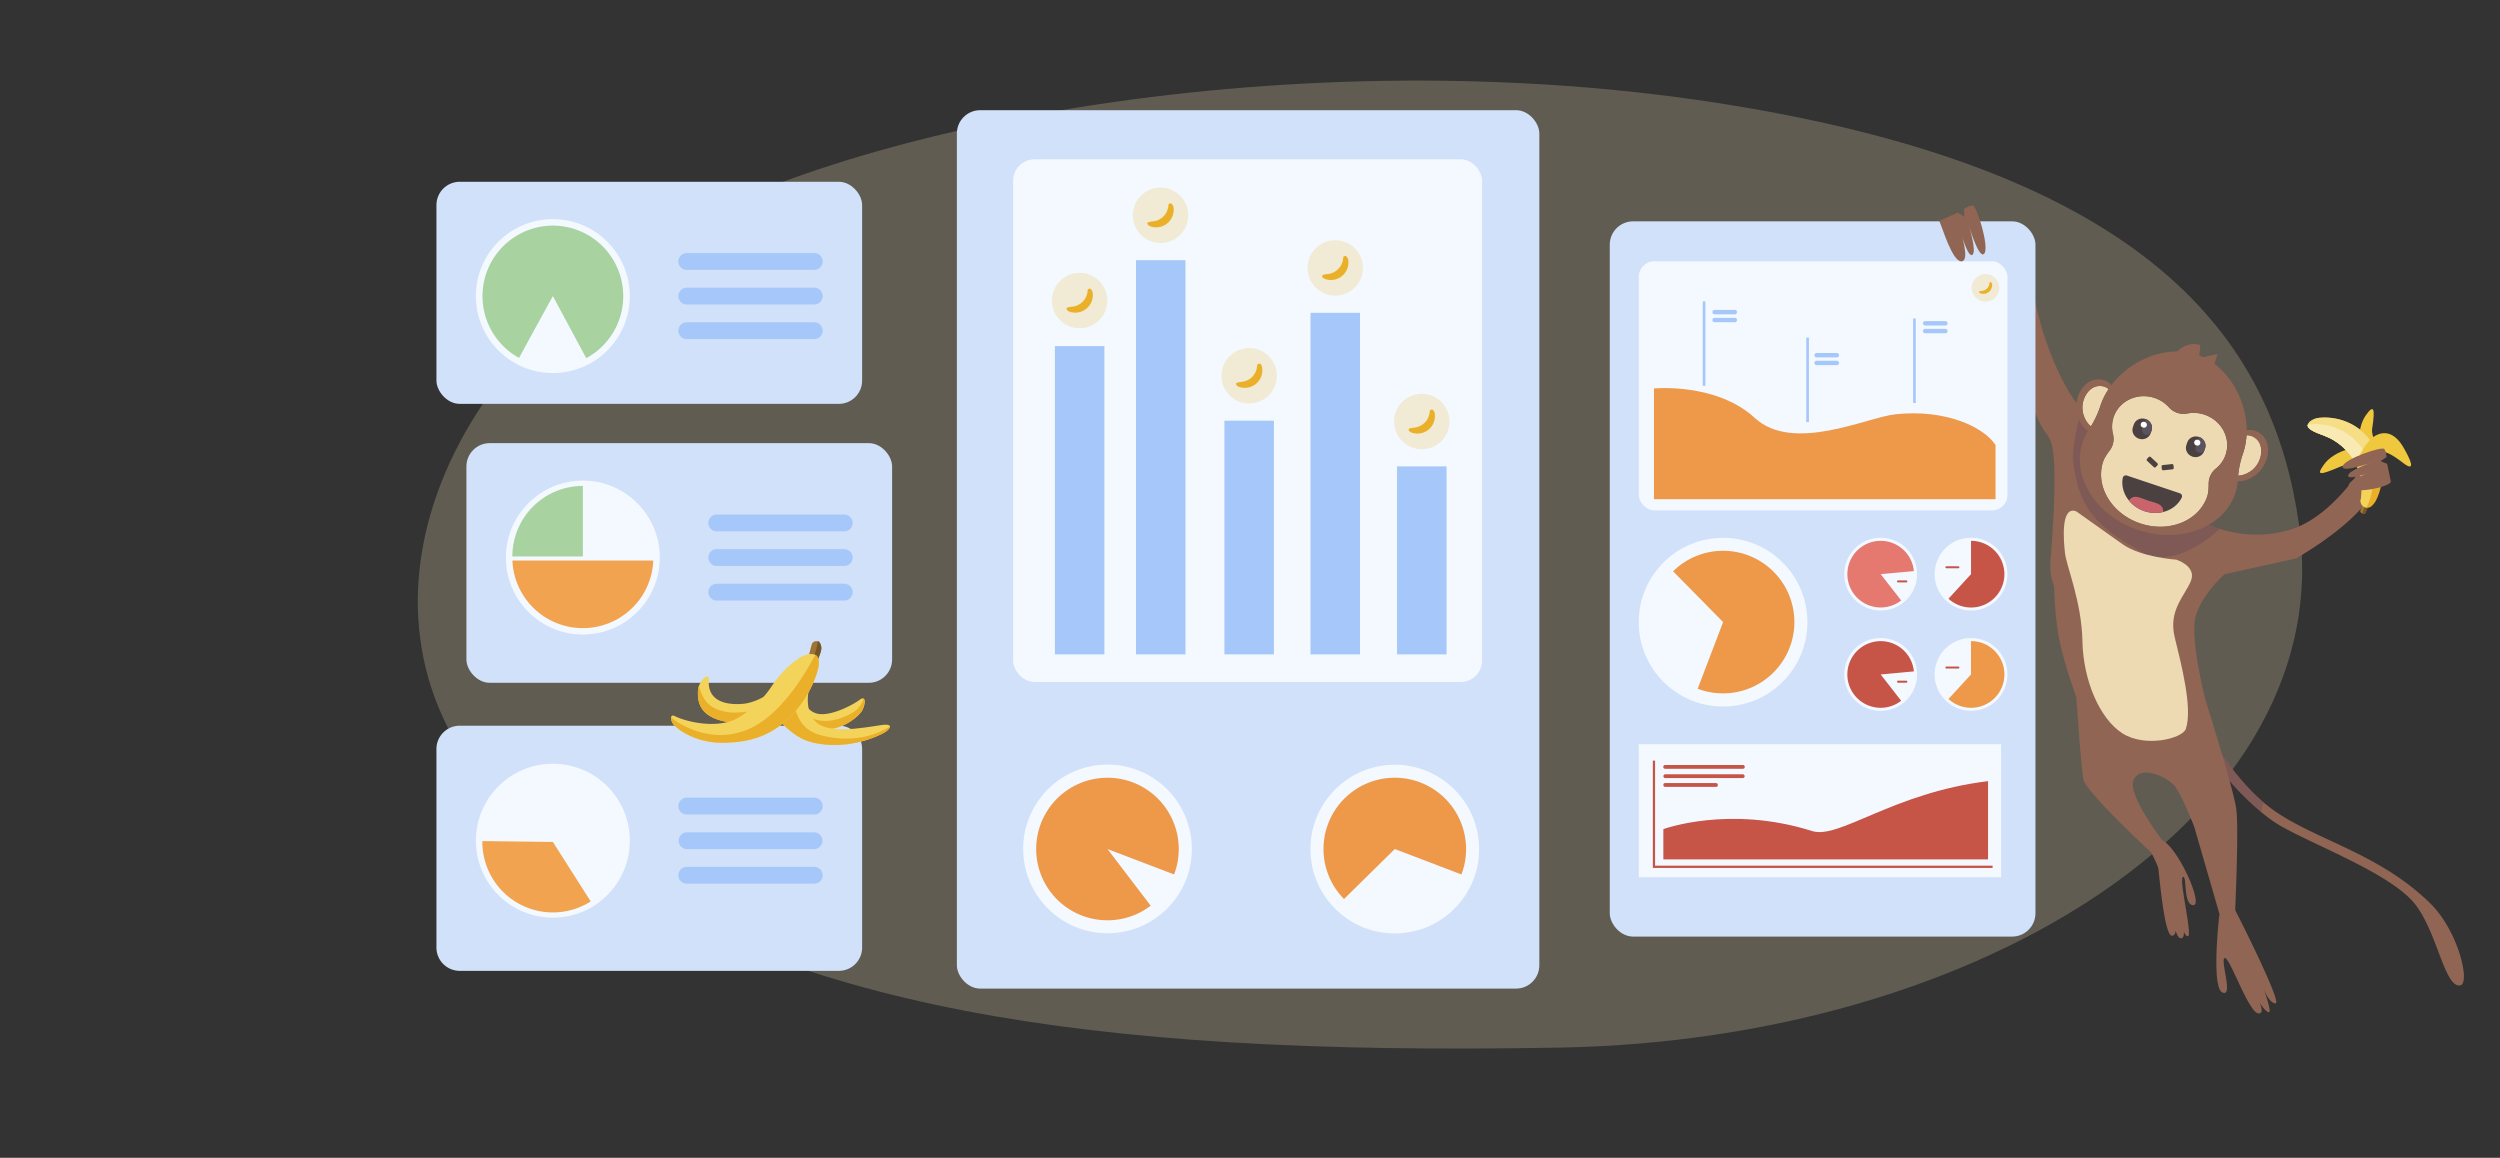 <svg xmlns="http://www.w3.org/2000/svg" viewBox="0 0 2907.53 1346.52"><rect x="0" y="0" width="2907.53" height="1346.52" fill="#333333" stroke="none"/><defs><style>.cls-1{isolation:isolate;}.cls-2,.cls-5{fill:#eddab3;}.cls-2{opacity:0.25;}.cls-2,.cls-4{mix-blend-mode:multiply;}.cls-3{fill:#916554;}.cls-4{fill:#654659;opacity:0.4;}.cls-6{fill:#4b4141;}.cls-7{fill:#c9646d;}.cls-8{fill:#5b5460;}.cls-9{fill:#fff;}.cls-10{fill:#f0c83e;}.cls-11{fill:#9c7435;}.cls-12{fill:#735628;}.cls-13,.cls-25{fill:#ebb02a;}.cls-14{fill:#f3d35a;}.cls-15{fill:#f5de85;}.cls-16{fill:#f9eab3;}.cls-17{fill:#d1e1f9;}.cls-18{fill:#f3f9ff;}.cls-19{fill:#ee9849;}.cls-20{fill:#a6c7f9;}.cls-21{fill:#c65447;}.cls-22{fill:#e57970;}.cls-23{fill:#a8d29f;}.cls-24{fill:#f1a34f;}.cls-25{opacity:0.2;}</style></defs><g class="cls-1"><g id="_Layer_" data-name="&lt;Layer&gt;"><path class="cls-2" d="M1815,1218.34c494.23-9.11,906.3-275.2,858.72-608.7C2644.8,406.81,2515.3,204,2012.8,122.18S967.57,147.23,750,288.81C449.47,484.36,388.72,814.19,654.73,991.44S1245.45,1228.84,1815,1218.34Z"/></g><g id="Слой_2" data-name="Слой 2"><path class="cls-3" d="M2861.29,1146c-18.62,3.3-27.23-65.3-54.48-96.77-32.82-37.9-133-72.56-164.22-94.94-4.29-3.08-8.48-6.32-12.52-9.67-34.22-28.25-58.87-63.6-58.87-63.6l-19.89-27.77,8.11-15.36s30.89,59.22,73.43,95.53a160,160,0,0,0,14.38,11c49.77,33.62,121.09,49.09,179.38,106.41C2859.2,1082.85,2873.37,1143.83,2861.29,1146Z"/><path class="cls-4" d="M2632.85,933.39a35.56,35.56,0,0,0-2.78,11.2c-34.22-28.25-58.87-63.6-58.87-63.6l-19.89-27.77,8.11-15.36S2590.31,897.08,2632.85,933.39Z"/><path class="cls-3" d="M2769.35,547.75c-1.16,8.12-5.06,20.56-16.67,35.7-26.86,35-82.24,65.91-82.24,65.91l-83.26,18.46a147.35,147.35,0,0,0-14.26,15c-7.57,9.1-16,21.42-19.42,34.29-2.28,8.52-1.79,22-.12,36.29,3.37,28.76,11.54,60.56,11.54,60.56s21.88,69.28,31.58,107.19c2.13,8.31,3.67,15.11,4.26,19.35.3,2.22.55,5.14.73,8.61.09,2,.18,4.27.24,6.66.78,29.48-1.33,83.11-2.2,102.86-.1,2.38-.19,4.27-.25,5.56s-.09,2-.09,2l-9.16,17.62-1.76,3.39-.85-2.94-5.61-19.39-29.45-101.68-.42-1.4s-12.64-33.34-21.61-46.19-43.72-27.29-49.48-6.85c-3.92,13.9,18.71,47.91,33.57,68.24,7,9.55,12.26,16.08,12.26,16.08l-19.17,3.11s-2.16-1.9-5.84-5.18c-17.67-15.76-76.08-71.9-78.52-84.25-2.92-14.8-8.39-96.24-8.39-96.24s-15.58-41.41-20.93-73.12c-4.4-26.11-4.84-55.68-4.84-55.68a67.43,67.43,0,0,1-4.54-24.29c0-1.88.09-3.77.24-5.65,2.84-33.62,8.48-113,.86-137-2.19-6.94-6.64-11.47-9.4-15.92-9.45-15.3-23.27-55.3-23.27-55.3s-23.42-60.32-21.65-119.72c2.46-83,22.79-15.2,22.79-15.2l10.55,30.07s9.83,64.15,42.55,118.53a167.49,167.49,0,0,0,13.94,19.31c9.7,11.87,22,24.75,35.27,37.66,48.71,47.31,111.06,95,111.06,95a87.21,87.21,0,0,0,12.71,5.36l1.64.56a137.26,137.26,0,0,0,80,1.47c53.85-15.19,92.53-84.23,92.53-84.23l15.11,5S2770.3,541.11,2769.35,547.75Z"/><path class="cls-3" d="M2550.84,1052.76c-12.19-.37-7-35.31-12.07-32.78s11.74,69.39,5.66,68.83c-2-.19-3.49-2.42-4.54-5.32a.32.32,0,0,0,0,.07c.15,4.07-.54,7.47-3.25,7.69s-4.77-3.81-6.3-8.82c-.25,3.18-1.4,5.56-4.22,5.83-9.18.87-15-73.3-16-78.29,0-.15-.06-.32-.11-.49-1.07-4.19-6.08-14.09-8.37-18.51l-1.14-2.19s-.07-.22-.18-.61l7.36,5.32-6.8-10.75s8.31-1.41,13.17,2,4.81,5,4.81,5,1-4.61-5.21-13.14l.05,0c.23.1.46.2.68.32C2533.92,986.56,2562.9,1053.12,2550.84,1052.76Z"/><path class="cls-3" d="M2646.4,1167c-7.73-.83-13-15.32-13.64-17.27.79,2.79,9.61,27.75,6,27.59a4.36,4.36,0,0,1-2-.9c-2.4-1.62-5.93-5.41-8.72-10.87a34.31,34.31,0,0,1,2.19,8h0c.36,3.32-.59,5.47-3.94,5-11.55-1.75-33.53-66.87-39-64.32s10.68,46-2.64,40c-8.57-3.83-7.56-40.29-5.76-65.83,1-14.17,2.26-25,2.26-25l.67,1.41,6.06,12.8s3.25-6.26,2.9-11.87c-.26-4.31-.8-9.45-1-11.59a5.52,5.52,0,0,1,.55-.26l7.95,9,.84-5.19c.15.26.3.52.44.8,0,0,0,0,0,.06h0c3.83,7.41,18.25,36,30.26,61.93.07.13.12.25.18.37s0,0,0,.08a.37.37,0,0,0,.05.11c.12.27.23.49.32.7a.88.88,0,0,1,.09.2c.09.18.16.34.22.45l.12.28C2641.73,1146.47,2650.32,1167.42,2646.4,1167Z"/><path class="cls-4" d="M2581.73,615.08c-17.33,15.65-58.07,46.39-92.27,26.22-44.78-26.41-71.46-44.75-78.16-104-1.91-16.88,6.09-49.78,9.76-60.83a464,464,0,0,0,35.27,37.65c48.7,47.31,111.05,95,111.05,95a87.73,87.73,0,0,0,12.72,5.36Z"/><path class="cls-3" d="M2452.27,452.58a79.82,79.82,0,0,0-9.31,18.84l-.45,1.38a107.28,107.28,0,0,1-10.72,23c-3.27-2.57-6.21-6.52-8.31-12.37-5.53-15.38,4.21-33.83,17.6-34.46a15.8,15.8,0,0,1,11.23,3.51A.21.21,0,0,1,2452.27,452.58Z"/><path class="cls-5" d="M2452.27,452.58a79.82,79.82,0,0,0-9.31,18.84l-.45,1.38a107.28,107.28,0,0,1-10.72,23c-3.27-2.57-6.21-6.52-8.31-12.37-5.53-15.38,4.21-33.83,17.6-34.46a15.8,15.8,0,0,1,11.23,3.51A.21.21,0,0,1,2452.27,452.58Z"/><path class="cls-3" d="M2617.1,548.32c-5.19,3.39-9.91,4.78-14.07,4.86a107,107,0,0,1,5.31-24.84c.16-.46.32-.92.47-1.38a79.56,79.56,0,0,0,3.92-20.72,15.78,15.78,0,0,1,11.08,4C2634.12,518.77,2630.78,539.37,2617.1,548.32Z"/><path class="cls-5" d="M2617.1,548.32c-5.19,3.39-9.91,4.78-14.07,4.86a107,107,0,0,1,5.31-24.84c.16-.46.32-.92.47-1.38a79.56,79.56,0,0,0,3.92-20.72,15.78,15.78,0,0,1,11.08,4C2634.12,518.77,2630.78,539.37,2617.1,548.32Z"/><path class="cls-3" d="M2577.21,544.82a22.61,22.61,0,0,0-8.52,17.61c0,5.18-.33,10.9-1.64,14.81-9.57,28.6-44.43,42.71-77.86,31.51s-52.76-43.45-43.18-72c1.31-3.91,4.48-8.69,7.61-12.81a22.61,22.61,0,0,0,3.81-19.19,35.09,35.09,0,0,1,.74-19.6c6.36-19,27.68-29,47.63-22.29a39.33,39.33,0,0,1,16.79,10.95,22.67,22.67,0,0,0,21.24,7.11,39.3,39.3,0,0,1,20,1.37c19.95,6.68,31,27.49,24.6,46.48a35.11,35.11,0,0,1-11.21,16.09Z"/><path class="cls-5" d="M2577.21,544.82a22.61,22.61,0,0,0-8.52,17.61c0,5.18-.33,10.9-1.64,14.81-9.57,28.6-44.43,42.71-77.86,31.51s-52.76-43.45-43.18-72c1.31-3.91,4.48-8.69,7.61-12.81a22.61,22.61,0,0,0,3.81-19.19,35.09,35.09,0,0,1,.74-19.6c6.36-19,27.68-29,47.63-22.29a39.33,39.33,0,0,1,16.79,10.95,22.67,22.67,0,0,0,21.24,7.11,39.3,39.3,0,0,1,20,1.37c19.95,6.68,31,27.49,24.6,46.48a35.11,35.11,0,0,1-11.21,16.09Z"/><path class="cls-6" d="M2473.56,553.05a3.66,3.66,0,0,0-4.76,2.77c-3,16,7.57,32.76,25.18,38.65s36.1-1.09,43.38-15.69a3.66,3.66,0,0,0-2.14-5.08Z"/><path class="cls-7" d="M2476,582.1a39.64,39.64,0,0,0,39.82,13.33c.4-9.48-8.26-10.17-17.68-13.32S2481.37,574.29,2476,582.1Z"/><path class="cls-3" d="M2630.05,505.19c-6.23-5.18-12.41-5.62-17.17-4.66a90.77,90.77,0,0,0-.54-9.58q-.37-3.49-1-7c-4.24-23.72-17.1-46.54-35.89-60.66l3.39-11.52-16.44,3.63-1.59-.72c-1-.43-2-.84-3-1.22l.88-9.28.26-2.71c-.68-.23-1.36-.43-2-.59-13.08-3.23-23.3,6.22-25,7.87-23.5,0-47.49,10.43-65.16,26.8q-2.6,2.4-5,5a93.34,93.34,0,0,0-6.2,7.32c-.13-.15-.27-.31-.42-.46-3.25-3.45-8.34-6.53-16.09-6.16-17,.79-29.37,24.24-22.35,43.78,2.87,8,6.95,13.16,11.48,16.38l-.48.79a62,62,0,0,0-5.6,12.2c-9.89,29.53,3.38,62.22,30.84,83.85a109.27,109.27,0,0,0,20.88,12.9,114.75,114.75,0,0,0,11.83,4.82l1,.33c49,16.4,99.5-2.63,112.85-42.5a62.25,62.25,0,0,0,2.88-13.12c0-.3.07-.61.09-.91,5.56.15,12-1.54,19-6.17C2638.9,542.23,2643.14,516.06,2630.05,505.19Zm-177.78-52.61a79.82,79.82,0,0,0-9.31,18.84l-.45,1.38a107.28,107.28,0,0,1-10.72,23c-3.27-2.57-6.21-6.52-8.31-12.37-5.53-15.38,4.21-33.83,17.6-34.46a15.8,15.8,0,0,1,11.23,3.51A.21.21,0,0,1,2452.27,452.58Zm128.55,88.88a34.77,34.77,0,0,1-3.61,3.36,22.61,22.61,0,0,0-8.52,17.61c0,5.18-.33,10.9-1.64,14.81-9.57,28.6-44.43,42.71-77.86,31.51s-52.76-43.45-43.18-72c1.31-3.91,4.48-8.69,7.61-12.81a22.61,22.61,0,0,0,3.81-19.19,35.09,35.09,0,0,1,.74-19.6c6.36-19,27.68-29,47.63-22.29a39.33,39.33,0,0,1,16.79,10.95,22.67,22.67,0,0,0,21.24,7.11,39.3,39.3,0,0,1,20,1.37c19.95,6.68,31,27.49,24.6,46.48A34.48,34.48,0,0,1,2580.82,541.46Zm36.28,6.86c-5.19,3.39-9.91,4.78-14.07,4.86a107,107,0,0,1,5.31-24.84c.16-.46.32-.92.47-1.38a79.56,79.56,0,0,0,3.92-20.72,15.78,15.78,0,0,1,11.08,4C2634.12,518.77,2630.78,539.37,2617.1,548.32Z"/><rect class="cls-6" x="2499.98" y="530.33" width="6.13" height="13.93" rx="1.5" transform="translate(401.3 1999) rotate(-46.93)"/><rect class="cls-6" x="2518.1" y="536.4" width="6.13" height="13.93" rx="1.5" transform="translate(2245.94 3107.7) rotate(-96.04)"/><path class="cls-6" d="M2487.6,510.24h0c-5.73-1.92-8.89-7.88-7.08-13.3l1.1-3.28c1.82-5.42,7.93-8.27,13.66-6.35h0c5.72,1.92,8.89,7.87,7.07,13.3l-1.09,3.27C2499.44,509.31,2493.33,512.15,2487.6,510.24Z"/><path class="cls-8" d="M2495.28,487.31l-3.84,11.46a5.47,5.47,0,0,0,10.36,3.47l.55-1.63C2504.17,495.18,2501,489.23,2495.28,487.31Z"/><ellipse class="cls-9" cx="2493.08" cy="493.86" rx="3.45" ry="3.64" transform="translate(1233.08 2701.07) rotate(-71.48)"/><path class="cls-6" d="M2549.8,531.07h0c-5.73-1.92-8.89-7.88-7.08-13.3l1.1-3.28c1.82-5.42,7.93-8.27,13.66-6.35h0c5.72,1.92,8.89,7.87,7.07,13.3l-1.09,3.27C2561.64,530.14,2555.52,533,2549.8,531.07Z"/><path class="cls-8" d="M2557.48,508.14l-3.84,11.46a5.47,5.47,0,0,0,10.36,3.48l.55-1.64C2566.37,516,2563.2,510.06,2557.48,508.14Z"/><ellipse class="cls-9" cx="2555.28" cy="514.69" rx="3.45" ry="3.64" transform="translate(1255.77 2774.26) rotate(-71.48)"/><path class="cls-5" d="M2414.76,594.75s31.54,22.38,53.53,38S2531,650.89,2531,650.89s24.17,7.42,17,24.88-26.41,34-18.8,65.34,21,82.29,13,106.46c-3.8,11.51-47.51,22.22-73.92,5.21s-45.49-61.5-46.39-107.15-18.45-86.87-20.24-102.09S2396.53,587.59,2414.76,594.75Z"/><path class="cls-10" d="M2745.53,541.76s-8.9-5.27-24.94,1.46c-22.93,9.63-27.09,10-17.83-2.89s26.08-17.18,26.08-17.18Z"/><path class="cls-10" d="M2766.83,522.92s-9.42-15.16-8-24.15c3.8-24.57,1.81-28.76-7.31-15.8s-7.71,30.26-7.71,30.26Z"/><path class="cls-11" d="M2756.3,584l-6.11-2.52-5,12.06a2.45,2.45,0,0,0,1.33,3.19l1.59.66a2.46,2.46,0,0,0,3.2-1.33Z"/><path class="cls-12" d="M2756.3,584l-3.05-1.26-5.9,14.32.79.33a2.46,2.46,0,0,0,3.2-1.33Z"/><path class="cls-13" d="M2761.78,519.48a66.76,66.76,0,0,1,2,61.6,24,24,0,0,1-5.76,7.68,7.59,7.59,0,0,1-4.43,1.78,5.54,5.54,0,0,1-1.39-.13s0,0,0,0h0a9.24,9.24,0,0,1-1.86-.58,7.72,7.72,0,0,1-2.8-1.88l-.11-.12a8.27,8.27,0,0,1-2-4.63l0-.19c0-.06,0-.12,0-.18s0-.23,0-.32c0-.33,0-.52,0-.52v0c.12-.64.25-1.29.35-1.94.08-.48.15-1,.22-1.45s.15-1.1.21-1.65c0,0,0,0,0,0q.2-1.64.3-3.27a60.8,60.8,0,0,0,.07-7.63c-.06-1.4-.17-2.79-.33-4.16-.07-.67-.15-1.34-.25-2a.06.06,0,0,0,0,0c-.05-.41-.12-.82-.18-1.23,0-.09,0-.18,0-.27-.08-.5-.18-1-.27-1.5s-.24-1.24-.38-1.85c-.09-.43-.21-.86-.31-1.29l-.12-.51a4.77,4.77,0,0,0-.13-.51c0-.11-.06-.2-.08-.31-.11-.42-.22-.85-.35-1.27,0-.06,0-.13,0-.19-.08-.27-.16-.55-.25-.83s-.16-.55-.26-.83-.24-.79-.38-1.17l-.24-.72c-.5-1.45-1.05-2.86-1.65-4.25-.2-.47-.4-.93-.62-1.39-.09-.21-.18-.42-.28-.63s-.18-.39-.28-.58-.06-.11-.08-.17c-.23-.46-.45-.92-.69-1.35-.1-.2-.19-.4-.3-.6-.26-.51-.53-1-.81-1.52-.18-.33-.37-.65-.56-1-.37-.64-.75-1.28-1.16-1.9-.12-.22-.26-.43-.39-.64l-.13-.2-.74-1.11-.79-1.16c-.85-1.22-1.75-2.39-2.68-3.53l-.29-.36c-.2-.25-.4-.5-.61-.73l-.05-.06c-.3-.35-.59-.7-.91-1a2.41,2.41,0,0,0-.21-.24l-.17-.2c-.4-.43-.79-.86-1.19-1.28-.19-.2-.36-.39-.55-.58l-.14-.14c-.11-.12-.23-.24-.35-.35s-.23-.24-.36-.36c-.79-.79-1.6-1.55-2.43-2.3l-1.26-1.11c-.6-.53-1.22-1-1.86-1.53l-.19-.16-.16-.12c-.73-.57-1.48-1.13-2.23-1.68l-.77-.54c-.26-.17-.52-.34-.78-.53s-.61-.41-.92-.61l-.57-.36c-.34-.23-.68-.44-1-.65s-.63-.38-.94-.57c-.56-.33-1.11-.65-1.68-.95-.28-.16-.57-.32-.87-.47l-.32-.17-.33-.17-.66-.34-.75-.37c-.85-.42-1.7-.81-2.56-1.18l-.13-.06c-.78-.34-1.58-.66-2.39-1l0,0c-3.24-1.42-11.23-3.9-16.15-7.09-2.25-1.45-3.87-3.06-4.09-4.78a3.5,3.5,0,0,1,0-.65s0,0,0,0a5.42,5.42,0,0,1,.14-.65h0s0,0,0,0a9,9,0,0,1,3.59-4.57,22.8,22.8,0,0,1,7.89-3.27,66.74,66.74,0,0,1,66.37,33.45Z"/><path class="cls-14" d="M2751.89,529a66.41,66.41,0,0,1,6.75,41.7c-.14.82-.28,1.63-.45,2.44a66.8,66.8,0,0,1-3,10.34,68.62,68.62,0,0,1-3,6.78l-.05.1a9.24,9.24,0,0,1-1.86-.58,7.72,7.72,0,0,1-2.8-1.88l-.11-.12a8.27,8.27,0,0,1-2-4.63l0-.19c0-.06,0-.12,0-.18s0-.23,0-.32c0-.33,0-.52,0-.52v0c.12-.64.25-1.29.35-1.94.08-.48.15-1,.22-1.45s.15-1.1.21-1.65c0,0,0,0,0,0l0-.31c0-.27.06-.54.08-.82.08-.71.14-1.43.19-2.14,0-.42,0-.82.06-1.23,0-.65.06-1.31.07-1.94,0-.44,0-.87,0-1.29l0-1.9c0-.42,0-.84,0-1.27,0-.64-.08-1.27-.13-1.91l-.06-.79c-.05-.48-.08-1-.14-1.46s-.09-.69-.13-1-.07-.64-.12-1a.06.06,0,0,0,0,0c-.05-.41-.12-.82-.18-1.23,0-.09,0-.18,0-.27-.08-.5-.18-1-.27-1.5l-.15-.69c-.08-.38-.15-.76-.23-1.16s-.21-.86-.31-1.29l-.12-.51c0-.17-.09-.35-.13-.51s-.06-.2-.08-.31c-.11-.42-.22-.85-.35-1.27,0-.06,0-.13,0-.19-.08-.27-.16-.55-.25-.83s-.17-.55-.26-.83-.25-.78-.38-1.17l-.24-.72-.28-.75c-.16-.46-.33-.91-.5-1.36-.08-.21-.17-.41-.25-.62a2.29,2.29,0,0,0-.1-.23c-.17-.43-.34-.87-.52-1.29l-.33-.74c-.1-.22-.2-.43-.29-.65s-.18-.42-.28-.63-.18-.39-.28-.58-.06-.11-.08-.17c-.13-.25-.26-.51-.39-.75l-.3-.6c-.1-.2-.19-.4-.3-.6-.26-.51-.53-1-.81-1.52-.18-.33-.37-.65-.56-1-.37-.64-.75-1.28-1.16-1.9-.12-.22-.26-.43-.39-.64l-.13-.2-.74-1.11-.79-1.16-1-1.31-.82-1.08c-.29-.38-.6-.76-.9-1.14l-.29-.36-.61-.73-.05-.06c-.3-.35-.59-.7-.91-1a2.41,2.41,0,0,0-.21-.24l-.17-.2-.66-.7-.53-.58c-.19-.2-.36-.39-.55-.58l-.14-.14c-.11-.12-.23-.24-.35-.35s-.23-.24-.36-.36c-.8-.78-1.6-1.55-2.43-2.3l-1.26-1.11c-.6-.53-1.22-1-1.86-1.53l-.19-.16-.16-.12c-.73-.57-1.48-1.13-2.23-1.68l-.77-.54c-.26-.17-.52-.34-.78-.53s-.61-.41-.92-.61l-.57-.36c-.34-.22-.68-.44-1-.65s-.63-.38-.94-.57l-1.68-.95c-.28-.16-.57-.32-.87-.47l-.32-.17-.33-.17-.66-.34-.52-.27-.23-.1c-.85-.42-1.7-.81-2.56-1.18l-.13-.06c-.78-.34-1.58-.66-2.39-1l0,0c-3.24-1.42-11.23-3.9-16.15-7.09-2.25-1.45-3.87-3.06-4.09-4.78a3.5,3.5,0,0,1,0-.65s0,0,0,0a5.42,5.42,0,0,1,.14-.65c.47-.06,1-.14,1.45-.18.75-.09,1.53-.16,2.29-.22A66.64,66.64,0,0,1,2751.89,529Z"/><path class="cls-15" d="M2761.78,519.48l-9.89,9.56-11.82,11.44c0-.06-.06-.11-.08-.17-.13-.25-.26-.51-.39-.75l-.3-.6c-.1-.2-.19-.4-.3-.6-.26-.51-.53-1-.81-1.52-.18-.33-.37-.65-.56-1-.37-.64-.75-1.28-1.16-1.9-.12-.22-.26-.43-.39-.64l-.13-.2-.74-1.11-.79-1.16-1-1.31-.82-1.08c-.29-.38-.6-.76-.9-1.14l-.29-.36-.61-.73-.05-.06c-.3-.35-.59-.7-.91-1a2.41,2.41,0,0,0-.21-.24l-.17-.2-.66-.7-.53-.58c-.19-.2-.36-.39-.55-.58l-.14-.14c-.11-.12-.23-.24-.35-.35s-.23-.24-.36-.36c-.8-.78-1.6-1.55-2.43-2.3l-1.26-1.11c-.6-.53-1.22-1-1.86-1.53l-.19-.16-.16-.12c-.73-.57-1.48-1.13-2.23-1.68l-.77-.54c-.26-.17-.52-.34-.78-.53s-.61-.41-.92-.61l-.57-.36c-.34-.23-.68-.44-1-.65s-.63-.38-.94-.57l-1.68-.95c-.28-.16-.57-.32-.87-.47l-.32-.17-.33-.17-.66-.34-.75-.37c-.85-.42-1.7-.81-2.56-1.18l-.13-.06c-.78-.34-1.58-.66-2.39-1l0,0c-3.24-1.42-11.23-3.9-16.15-7.09-2.25-1.45-3.87-3.06-4.09-4.78a3.5,3.5,0,0,1,0-.65s0,0,0,0a5.42,5.42,0,0,1,.14-.65h0s0,0,0,0a9,9,0,0,1,3.59-4.57,22.8,22.8,0,0,1,7.89-3.27,66.74,66.74,0,0,1,66.37,33.45Z"/><path class="cls-16" d="M2751.89,529a66.64,66.64,0,0,0-64.22-35.52c-.76.06-1.54.13-2.29.22-.49,0-1,.12-1.45.18a5.42,5.42,0,0,0-.14.65s0,0,0,0a3.5,3.5,0,0,0,0,.65c.22,1.72,1.84,3.33,4.09,4.78,4.92,3.19,12.91,5.67,16.15,7.09l0,0c.81.32,1.61.64,2.39,1l.13.06c.86.37,1.71.76,2.56,1.18l.23.1.52.27.66.34.33.17.32.17c.3.15.59.31.87.47l1.68.95c.31.19.63.37.94.57s.69.43,1,.65l.57.36c.31.2.62.4.92.61s.52.36.78.53l.77.54c.75.55,1.5,1.11,2.23,1.68l.16.12.19.16c.64.5,1.26,1,1.86,1.53l1.26,1.11c.83.75,1.63,1.52,2.43,2.3.13.12.24.24.36.36s.24.23.35.35l.14.14c.19.19.36.38.55.58l.53.58.66.7.17.2a2.41,2.41,0,0,1,.21.24c.32.35.61.7.91,1l.05.06.61.73.29.36c.3.38.61.76.9,1.14l.82,1.08,1,1.31.79,1.16.74,1.11.13.2c.13.21.27.42.39.64.41.62.79,1.26,1.16,1.9.19.33.38.65.56,1,.28.5.55,1,.81,1.52.11.2.2.4.3.6l.3.6c.13.24.26.5.39.75,0,.06.06.11.08.17Z"/><path class="cls-10" d="M2740,540.7s9.73-10.63,17.17-13.11c11.72-3.9,16.81-5.21,38.07,11.09.78.6,1.57,1.17,2.39,1.7,3.69,2.4,13.39,7.79-1.85-19.09-18.34-32.33-39.24-9.94-39.24-9.94A77.53,77.53,0,0,0,2740,540.7Z"/><rect class="cls-17" x="1872.18" y="257.43" width="495.09" height="831.82" rx="27.11"/><rect class="cls-18" x="1905.89" y="303.9" width="428.83" height="289.74" rx="18.01"/><rect class="cls-18" x="1905.89" y="865.53" width="421.44" height="154.7"/><path class="cls-19" d="M1923.57,451.78s72.41-7,117.15,34.22,130-.52,163.56-4.17c58.35-6.35,103,14.79,116.56,35.77v62.95H1923.57Z"/><rect class="cls-20" x="1980.33" y="350.47" width="3.07" height="98.3"/><rect class="cls-20" x="2100.73" y="392.65" width="3.07" height="98.3"/><rect class="cls-20" x="2224.97" y="370.41" width="3.07" height="98.3"/><path class="cls-20" d="M2017.65,365.56h-23.52a2.57,2.57,0,0,1-2.56-2.56h0a2.56,2.56,0,0,1,2.56-2.56h23.52a2.57,2.57,0,0,1,2.56,2.56h0A2.58,2.58,0,0,1,2017.65,365.56Z"/><path class="cls-20" d="M2017.65,374.76h-23.52a2.56,2.56,0,0,1-2.56-2.56h0a2.56,2.56,0,0,1,2.56-2.55h23.52a2.57,2.57,0,0,1,2.56,2.55h0A2.57,2.57,0,0,1,2017.65,374.76Z"/><path class="cls-20" d="M2136.27,415.66h-23.52a2.56,2.56,0,0,1-2.56-2.56h0a2.56,2.56,0,0,1,2.56-2.55h23.52a2.56,2.56,0,0,1,2.55,2.55h0A2.56,2.56,0,0,1,2136.27,415.66Z"/><path class="cls-20" d="M2136.27,424.67h-23.52a2.56,2.56,0,0,1-2.56-2.55h0a2.56,2.56,0,0,1,2.56-2.56h23.52a2.56,2.56,0,0,1,2.55,2.56h0A2.56,2.56,0,0,1,2136.27,424.67Z"/><path class="cls-20" d="M2262.55,378.59H2239a2.56,2.56,0,0,1-2.55-2.55h0a2.56,2.56,0,0,1,2.55-2.56h23.52a2.56,2.56,0,0,1,2.56,2.56h0A2.56,2.56,0,0,1,2262.55,378.59Z"/><path class="cls-20" d="M2262.55,387.61H2239a2.56,2.56,0,0,1-2.55-2.56h0a2.56,2.56,0,0,1,2.55-2.56h23.52a2.56,2.56,0,0,1,2.56,2.56h0A2.56,2.56,0,0,1,2262.55,387.61Z"/><path class="cls-18" d="M2250,667.75a42.34,42.34,0,1,1,42.34,42.34A42.34,42.34,0,0,1,2250,667.75Z"/><path class="cls-21" d="M2331.13,667.75a38.76,38.76,0,0,1-65,28.56l26.2-28.56V629A38.75,38.75,0,0,1,2331.13,667.75Z"/><path class="cls-21" d="M2277.62,660.93h-13.91a1.17,1.17,0,0,1-1.17-1.17h0a1.17,1.17,0,0,1,1.17-1.17h13.91a1.18,1.18,0,0,1,1.17,1.17h0A1.18,1.18,0,0,1,2277.62,660.93Z"/><circle class="cls-18" cx="2187.25" cy="667.75" r="42.34"/><path class="cls-22" d="M2187.26,667.75l23.81,30.58a38.75,38.75,0,1,1,14.78-34.12Z"/><path class="cls-21" d="M2217.09,677.33h-9.68a1.16,1.16,0,0,1-1.16-1.16h0a1.17,1.17,0,0,1,1.16-1.17h9.68a1.17,1.17,0,0,1,1.17,1.17h0A1.16,1.16,0,0,1,2217.09,677.33Z"/><path class="cls-18" d="M2250,784.37a42.34,42.34,0,1,1,42.34,42.35A42.34,42.34,0,0,1,2250,784.37Z"/><path class="cls-19" d="M2331.13,784.37a38.75,38.75,0,0,1-65,28.56l26.2-28.56V745.62A38.75,38.75,0,0,1,2331.13,784.37Z"/><path class="cls-21" d="M2277.62,777.55h-13.91a1.17,1.17,0,0,1-1.17-1.17h0a1.17,1.17,0,0,1,1.17-1.17h13.91a1.18,1.18,0,0,1,1.17,1.17h0A1.18,1.18,0,0,1,2277.62,777.55Z"/><path class="cls-18" d="M2144.91,784.37a42.35,42.35,0,1,1,42.34,42.35A42.34,42.34,0,0,1,2144.91,784.37Z"/><path class="cls-21" d="M2225.85,780.83A38.76,38.76,0,1,0,2211.07,815l-23.81-30.58Z"/><path class="cls-21" d="M2217.09,794h-9.68a1.17,1.17,0,0,1-1.16-1.17h0a1.17,1.17,0,0,1,1.16-1.17h9.68a1.17,1.17,0,0,1,1.17,1.17h0A1.17,1.17,0,0,1,2217.09,794Z"/><polygon class="cls-21" points="2317.41 1009.42 1922.26 1009.42 1922.26 884.6 1924.89 884.6 1924.89 1006.79 2317.41 1006.79 2317.41 1009.42"/><path class="cls-21" d="M2107.5,966.52c-96.26-30.52-173-2.24-173-2.24v35.2h377.63v-91C2201.41,921.91,2139,976.51,2107.5,966.52Z"/><path class="cls-21" d="M1936.76,894.12h90.08a2.22,2.22,0,1,0,0-4.43h-90.08a2.22,2.22,0,1,0,0,4.43Z"/><path class="cls-21" d="M1936.76,904.93h90.08a2.21,2.21,0,1,0,0-4.42h-90.08a2.21,2.21,0,1,0,0,4.42Z"/><rect class="cls-21" x="1934.54" y="910.72" width="63.27" height="4.43" rx="1.81"/><circle class="cls-18" cx="2003.98" cy="723.5" r="98.09" transform="translate(-41.08 125.92) rotate(-3.56)"/><path class="cls-19" d="M2086.89,723.5a82.9,82.9,0,0,0-141.07-59.09L2004,723.5,1974.41,801a83,83,0,0,0,112.48-77.48Z"/><rect class="cls-17" x="542.45" y="515.38" width="495.09" height="278.72" rx="27.11"/><circle class="cls-18" cx="677.85" cy="648.45" r="89.52"/><path class="cls-20" d="M981.88,598.44H833.59a9.8,9.8,0,0,0-9.77,9.77h0a9.8,9.8,0,0,0,9.77,9.77H981.88a9.81,9.81,0,0,0,9.78-9.77h0A9.81,9.81,0,0,0,981.88,598.44Z"/><path class="cls-20" d="M981.88,638.67H833.59a9.8,9.8,0,0,0-9.77,9.78h0a9.8,9.8,0,0,0,9.77,9.77H981.88a9.81,9.81,0,0,0,9.78-9.77h0A9.81,9.81,0,0,0,981.88,638.67Z"/><path class="cls-20" d="M981.88,678.91H833.59a9.77,9.77,0,1,0,0,19.54H981.88a9.77,9.77,0,1,0,0-19.54Z"/><path class="cls-23" d="M595.89,647.14h82v-82A82,82,0,0,0,595.89,647.14Z"/><path class="cls-24" d="M759.79,651.91a82,82,0,0,1-163.86,0Z"/><path class="cls-17" d="M507.58,871.13V1102a27.11,27.11,0,0,0,27.11,27.11H975.56a27.11,27.11,0,0,0,27.11-27.11V871.13A27.12,27.12,0,0,0,975.56,844H534.69A27.12,27.12,0,0,0,507.58,871.13Z"/><circle class="cls-18" cx="642.98" cy="977.74" r="89.52"/><path class="cls-20" d="M798.71,947.27H947a9.77,9.77,0,0,0,0-19.54H798.71a9.77,9.77,0,0,0,0,19.54Z"/><path class="cls-20" d="M947,968H798.71a9.78,9.78,0,0,0,0,19.55H947A9.78,9.78,0,0,0,947,968Z"/><path class="cls-20" d="M947,1008.2H798.71a9.8,9.8,0,0,0-9.77,9.77h0a9.8,9.8,0,0,0,9.77,9.77H947a9.8,9.8,0,0,0,9.77-9.77h0A9.8,9.8,0,0,0,947,1008.2Z"/><path class="cls-24" d="M643,979.19l-82-1c0,.34,0,.69,0,1A82,82,0,0,0,687,1048.36Z"/><rect class="cls-17" x="507.58" y="211.41" width="495.09" height="258.3" rx="27.11"/><circle class="cls-18" cx="642.98" cy="344.35" r="89.52" transform="translate(-55.17 555.51) rotate(-45)"/><path class="cls-23" d="M643,262.4a82,82,0,0,0-39.33,153.87C616.77,392,643,344.35,643,344.35l38.81,72.2A82,82,0,0,0,643,262.4Z"/><path class="cls-20" d="M947,294.35H798.71a9.8,9.8,0,0,0-9.77,9.77h0a9.8,9.8,0,0,0,9.77,9.77H947a9.8,9.8,0,0,0,9.77-9.77h0A9.8,9.8,0,0,0,947,294.35Z"/><path class="cls-20" d="M947,334.58H798.71a9.77,9.77,0,1,0,0,19.54H947a9.77,9.77,0,0,0,0-19.54Z"/><path class="cls-20" d="M947,374.82H798.71a9.77,9.77,0,1,0,0,19.54H947a9.77,9.77,0,0,0,0-19.54Z"/><rect class="cls-17" x="1112.85" y="128.14" width="677.41" height="1021.61" rx="27.11"/><rect class="cls-18" x="1178.31" y="185.28" width="545.39" height="607.9" rx="24.87"/><circle class="cls-18" cx="1287.98" cy="987.41" r="98.09" transform="translate(-47.59 65.39) rotate(-2.86)"/><path class="cls-19" d="M1370.89,987.41a82.9,82.9,0,1,0-32.62,65.92L1288,987.41l77.48,29.57A82.88,82.88,0,0,0,1370.89,987.41Z"/><circle class="cls-18" cx="1622.18" cy="987.41" r="98.09" transform="translate(-58.22 102.71) rotate(-3.56)"/><path class="cls-19" d="M1622.18,904.49a82.9,82.9,0,0,0-59.09,141.07l59.09-58.15,77.48,29.57a83,83,0,0,0-77.48-112.49Z"/><rect class="cls-20" x="1226.87" y="402.53" width="57.55" height="358.51"/><rect class="cls-20" x="1321.16" y="302.6" width="57.55" height="458.44"/><rect class="cls-20" x="1424.04" y="489.23" width="57.55" height="271.81"/><rect class="cls-20" x="1524.15" y="363.81" width="57.55" height="397.24"/><rect class="cls-20" x="1624.78" y="542.43" width="57.55" height="218.61"/><path class="cls-3" d="M2780.68,560.47l-4.38-21.05-7.76-3.11,6.92-4.64s0-5.83-2.41-9.44-46.47,11.44-48.52,20.08,35.13-4.91,35.13-4.91-28.59,9.53-28.75,15.75,28.33-4.65,28.33-4.65-32.55,10-27.07,18.18S2777.2,567.05,2780.68,560.47Z"/><path class="cls-11" d="M954.12,759.32c-1,2.77-2.09,5.79-3,8.42A5.49,5.49,0,0,1,944,771a5.35,5.35,0,0,1-1.42-.78,5.5,5.5,0,0,1-2.18-4.38v-2a5.28,5.28,0,0,1,.19-1.42l3.4-12.71a5.49,5.49,0,0,1,5.46-4.07,10,10,0,0,1,1.7.18,2.63,2.63,0,0,1,1.77,1C954.25,748.88,956.6,752.4,954.12,759.32Z"/><path class="cls-12" d="M954.12,759.32c-1,2.77-2.09,5.79-3,8.42A5.49,5.49,0,0,1,944,771a9,9,0,0,1,.91-3.72,80.5,80.5,0,0,0,6.24-21.49,2.63,2.63,0,0,1,1.77,1C954.25,748.88,956.6,752.4,954.12,759.32Z"/><path class="cls-14" d="M1001.2,828.52c-5,5.94-18.26,17.68-37,19.51-12.64,1.23-20.44-6.17-24.35-15.19h0a38.53,38.53,0,0,1-3-13.5,20.93,20.93,0,0,0,15.49,11c16.08,2.21,40.73-11.3,47.38-16.43,2.27-1.75,3.8-2,4.74-1.35C1007.1,814.41,1004.88,824.1,1001.2,828.52Z"/><path class="cls-13" d="M1001.2,828.52c-5,5.94-18.26,17.68-37,19.51-12.64,1.23-20.44-6.17-24.35-15.19,7.66,4.95,24.12,10.88,50-3a29.41,29.41,0,0,0,14.59-17.35C1007.1,814.41,1004.88,824.1,1001.2,828.52Z"/><path class="cls-14" d="M1035,845.08c0,2.16-3.76,5.28-5.91,6.6-3.39,2.09-32.67,17.83-69.39,14.27-21.72-2.1-33.26-8-49.76-24.17-6.78-6.65-2.41-16,5.09-24.76h0c10.77-12.53,28-23.76,28-23.76s-11.48,31.3,6.78,47.21,71.22,2.09,80.61,2.35C1033.85,842.9,1035.05,843.83,1035,845.08Z"/><path class="cls-13" d="M1035,845.08c0,2.16-3.76,5.28-5.91,6.6-3.39,2.09-32.67,17.83-69.39,14.27-21.72-2.1-33.26-8-49.76-24.17-6.78-6.65-2.41-16,5.09-24.76h0l8.47-3.51s-.41,32.41,28.81,40.87,58.06,5.07,80.23-8Q1033.82,845.67,1035,845.08Z"/><path class="cls-14" d="M894.76,806.56a70.91,70.91,0,0,1-12.11,18.82c-8.09,8.94-20.34,17.13-37,14.24-33.47-5.8-34.16-24.93-33.95-35.49a20.46,20.46,0,0,1,1.11-6.09c1.8-5.31,5.41-9.52,8-10.93a2.49,2.49,0,0,1,3.69,2.44c-3.06,30,27.44,30,39.17,29.06C878.88,817.45,894.28,806.89,894.76,806.56Z"/><path class="cls-13" d="M882.65,825.38c-8.09,8.94-20.34,17.13-37,14.24-33.47-5.8-34.16-24.93-33.95-35.49a20.46,20.46,0,0,1,1.11-6.09c4,12.4,8.84,27.78,36.9,30.49C860.14,829.54,875.21,826.8,882.65,825.38Z"/><path class="cls-14" d="M951.12,779.16c-4.79,18.15-20.34,49.59-48.75,68.11-21.75,14.17-42.49,16-58.47,16.52-35.13,1.26-55.79-16.1-59.74-20.28a12.86,12.86,0,0,1-3.72-9v0a2.35,2.35,0,0,1,3.42-2.09c4,2,12.29,5.52,25.22,7.82,19,3.39,37.47,1.7,49.3-5.36,15.07-9,29.1-21.94,37.76-34.83,13.5-20.1,23.67-28.16,33.33-34.69s16.69-4.53,18.34-3.92l.19.08C949.83,762.29,954.54,766.17,951.12,779.16Z"/><path class="cls-13" d="M951.12,779.16c-4.79,18.15-20.34,49.59-48.75,68.11-21.75,14.17-42.49,16-58.47,16.52-35.13,1.26-55.79-16.1-59.74-20.28a12.86,12.86,0,0,1-3.72-9v0s40.7,34.35,89.61,13.68c38.55-16.29,67.43-66.22,78-86.67C949.83,762.29,954.54,766.17,951.12,779.16Z"/><path class="cls-3" d="M2255.38,257l21.45-9.71,7.76,4.87-.35-9.12s5.14-3.78,9.9-4S2314,287.57,2307.69,295s-18.33-34.26-18.33-34.26,10,31.45,4.62,35.6-14.17-28.06-14.17-28.06,12.12,35.27,1.38,35.68S2258.81,263.85,2255.38,257Z"/><circle class="cls-25" cx="1255.65" cy="349.58" r="32.21"/><path class="cls-13" d="M1270.54,339.17a20.38,20.38,0,0,1-27.38,23.05,6.88,6.88,0,0,1-2.09-1.56,2.73,2.73,0,0,1-.72-1.62h0a1.48,1.48,0,0,1,0-.21h0a.7.7,0,0,1,.06-.19,2.39,2.39,0,0,1,1.56-1.11,32,32,0,0,1,5.32-.89h0l.78-.11h.05l.84-.16.25-.06.22-.05.22-.05.29-.07.57-.16.32-.1c.3-.09.59-.19.87-.29l.27-.1.27-.1.79-.33,0,0,.07,0c.39-.17.76-.35,1.12-.55s.69-.37,1-.58l.13-.08,0,0,.66-.42.06,0,.08-.06a19.47,19.47,0,0,0,1.78-1.36l.32-.28.3-.28.06-.05.16-.16c.17-.15.33-.31.49-.47l.23-.25.36-.39a1,1,0,0,0,.13-.16c.16-.17.32-.36.47-.54a21,21,0,0,0,1.83-2.64l0-.05c.2-.35.4-.71.58-1.08.09-.17.17-.34.25-.52l.19-.42,0-.08c.13-.31.25-.62.37-.93a20.17,20.17,0,0,0,1.22-5.43c0-.2,0-.4,0-.6h0a1.47,1.47,0,0,0,0-.16l0-.09,0,0a.14.14,0,0,1,0-.06,2.54,2.54,0,0,1,.93-1.22,2.6,2.6,0,0,1,1.61-.41h0a2.13,2.13,0,0,1,1.6.93A7.27,7.27,0,0,1,1270.54,339.17Z"/><circle class="cls-25" cx="1349.7" cy="250.39" r="32.21"/><path class="cls-13" d="M1364.59,240A20.38,20.38,0,0,1,1337.21,263a6.88,6.88,0,0,1-2.09-1.56,2.71,2.71,0,0,1-.73-1.62h0a.67.67,0,0,1,0-.2h0a1.46,1.46,0,0,1,0-.2,2.44,2.44,0,0,1,1.57-1.1,33.29,33.29,0,0,1,5.32-.9h0l.78-.11h0l.85-.16.25-.05.22-.05.22-.06.29-.07.57-.16.32-.1a8.07,8.07,0,0,0,.87-.29l.27-.09.27-.11c.26-.1.53-.21.79-.33l.05,0,.07,0c.38-.18.76-.36,1.12-.55s.69-.38,1-.58l.13-.08,0,0,.66-.43.06,0,.08-.05a21.45,21.45,0,0,0,1.78-1.36l.32-.29.3-.27,0-.05.17-.16q.26-.24.48-.48l.24-.25c.12-.13.24-.25.36-.39l.13-.15c.16-.18.32-.36.47-.55a20.22,20.22,0,0,0,1.83-2.63l0-.05c.21-.35.41-.72.59-1.09l.25-.51c.06-.14.13-.28.19-.43l0-.07c.14-.31.26-.62.38-.94a20.18,20.18,0,0,0,1.22-5.42c0-.2,0-.4,0-.6h0s0-.05,0-.15l0-.1,0-.05s0,0,0,0a2.6,2.6,0,0,1,.93-1.23,2.71,2.71,0,0,1,1.61-.41h0a2.16,2.16,0,0,1,1.6.93A7.31,7.31,0,0,1,1364.59,240Z"/><circle class="cls-25" cx="1552.92" cy="311.6" r="32.21"/><path class="cls-13" d="M1567.82,301.19a20.71,20.71,0,0,1,.33,5.8,20.4,20.4,0,0,1-27.71,17.26,7.41,7.41,0,0,1-2.1-1.56,2.76,2.76,0,0,1-.72-1.63h0c0-.07,0-.14,0-.2h0a1.33,1.33,0,0,1,0-.19,2.42,2.42,0,0,1,1.57-1.11,33.13,33.13,0,0,1,5.32-.89h0l.78-.11h0l.85-.16.25-.06.22-.05.22-.05.29-.07.57-.16.32-.1c.3-.09.58-.18.87-.29l.27-.1.27-.1.79-.33.05,0,.07,0c.38-.17.76-.35,1.12-.55s.69-.37,1-.58l.13-.08,0,0q.33-.19.66-.42l.06,0,.08-.06a18.06,18.06,0,0,0,1.77-1.36l.33-.28.3-.28,0-.05.17-.16.48-.47.24-.25.36-.39.13-.15.47-.55a21,21,0,0,0,1.82-2.64l0-.05c.21-.35.4-.71.59-1.08.08-.17.17-.34.25-.52l.19-.42,0-.08c.13-.3.26-.61.38-.93a20.18,20.18,0,0,0,1.22-5.42c0-.21,0-.41,0-.61h0a1.45,1.45,0,0,1,0-.16l0-.09,0-.05a.14.14,0,0,1,0-.06,2.47,2.47,0,0,1,.93-1.22,2.63,2.63,0,0,1,1.6-.41h0a2.15,2.15,0,0,1,1.6.93A7.21,7.21,0,0,1,1567.82,301.19Z"/><circle class="cls-25" cx="2309.21" cy="334.72" r="16.1"/><path class="cls-13" d="M2316.66,329.52a10.35,10.35,0,0,1,.16,2.9,10.18,10.18,0,0,1-11,9.28,10.08,10.08,0,0,1-2.83-.65,3.53,3.53,0,0,1-1-.78,1.34,1.34,0,0,1-.36-.82h0v-.1h0l0-.09a1.21,1.21,0,0,1,.79-.56,17.58,17.58,0,0,1,2.66-.44h0l.39-.06h0l.43-.08.12,0,.11,0,.11,0,.15,0,.28-.08.16-.05.44-.14.13-.05.14-.05.39-.17h0l0,0a5.77,5.77,0,0,0,.56-.27c.18-.09.35-.19.52-.29l.06,0,0,0a2.2,2.2,0,0,0,.32-.21l0,0,0,0a8.26,8.26,0,0,0,.88-.68,1078155500859.91,1078155500859.91,0,0,0,.32-.28l0,0,.09-.08.24-.24.12-.12.18-.2.06-.07.24-.28a10.28,10.28,0,0,0,.91-1.32v0c.11-.18.2-.36.29-.54l.13-.26.1-.21v0c.07-.15.13-.31.19-.47a10.09,10.09,0,0,0,.61-2.71c0-.1,0-.2,0-.3h0l0-.08a.07.07,0,0,0,0-.05v0l0,0a1.21,1.21,0,0,1,.46-.61,1.31,1.31,0,0,1,.8-.21h0a1.1,1.1,0,0,1,.8.47A3.57,3.57,0,0,1,2316.66,329.52Z"/><circle class="cls-25" cx="1653.55" cy="490.22" r="32.21"/><path class="cls-13" d="M1668.45,479.82a20.38,20.38,0,0,1-27.38,23.05,7,7,0,0,1-2.1-1.56,2.73,2.73,0,0,1-.72-1.62h0c0-.07,0-.14,0-.21h0a1.05,1.05,0,0,1,0-.19,2.42,2.42,0,0,1,1.57-1.11,32,32,0,0,1,5.32-.89h0l.78-.11h0c.29,0,.57-.1.85-.16l.25-.05.22-.05.22-.05.29-.08c.19,0,.38-.1.57-.15l.32-.1.87-.29.27-.1.27-.11c.26-.1.53-.21.79-.33l0,0,.07,0c.38-.17.76-.36,1.12-.55s.69-.38,1-.58l.13-.08.05,0,.66-.42.06-.05.08-.05a18.06,18.06,0,0,0,1.77-1.36l.33-.29.3-.27.05-.05.17-.16q.24-.23.48-.48l.24-.24.36-.39.13-.16c.16-.17.31-.36.47-.55a20.15,20.15,0,0,0,1.82-2.63l0-.05c.21-.35.4-.71.59-1.08.08-.17.17-.34.25-.52l.19-.42,0-.08c.14-.31.26-.62.38-.93a20.34,20.34,0,0,0,1.22-5.43c0-.2,0-.4,0-.6h0a1.45,1.45,0,0,1,0-.16l0-.09,0-.06,0-.05a2.47,2.47,0,0,1,.93-1.22,2.58,2.58,0,0,1,1.61-.41h0a2.11,2.11,0,0,1,1.6.92A7.24,7.24,0,0,1,1668.45,479.82Z"/><circle class="cls-25" cx="1452.81" cy="437.02" r="32.21"/><path class="cls-13" d="M1467.71,426.62a20.38,20.38,0,0,1-27.38,23.05,7,7,0,0,1-2.1-1.56,2.76,2.76,0,0,1-.72-1.62h0c0-.07,0-.13,0-.2h0a1.05,1.05,0,0,1,0-.19,2.38,2.38,0,0,1,1.57-1.11,33.29,33.29,0,0,1,5.32-.9h0l.78-.11h0l.85-.16.25-.05.22-.05.22-.06.29-.07.57-.16.32-.09c.3-.09.58-.19.87-.3l.27-.09.27-.11c.26-.1.53-.21.79-.33l0,0,.07,0c.38-.17.76-.36,1.12-.55s.69-.38,1-.58l.13-.08.05,0,.66-.42.06,0,.08-.05a19.76,19.76,0,0,0,1.77-1.36l.33-.29.3-.27.05-.05.17-.16.48-.48.24-.25.36-.38c0-.06.09-.11.13-.16s.31-.36.47-.55a20.15,20.15,0,0,0,1.82-2.63l0,0c.21-.35.4-.71.59-1.08l.25-.52.19-.42,0-.08c.13-.31.26-.62.38-.94a20.18,20.18,0,0,0,1.22-5.42c0-.2,0-.4,0-.6h0a1.45,1.45,0,0,1,0-.16l0-.09,0-.06s0,0,0-.05a2.47,2.47,0,0,1,.93-1.22A2.58,2.58,0,0,1,1465,423h0a2.15,2.15,0,0,1,1.6.93A7.18,7.18,0,0,1,1467.71,426.62Z"/></g></g></svg>